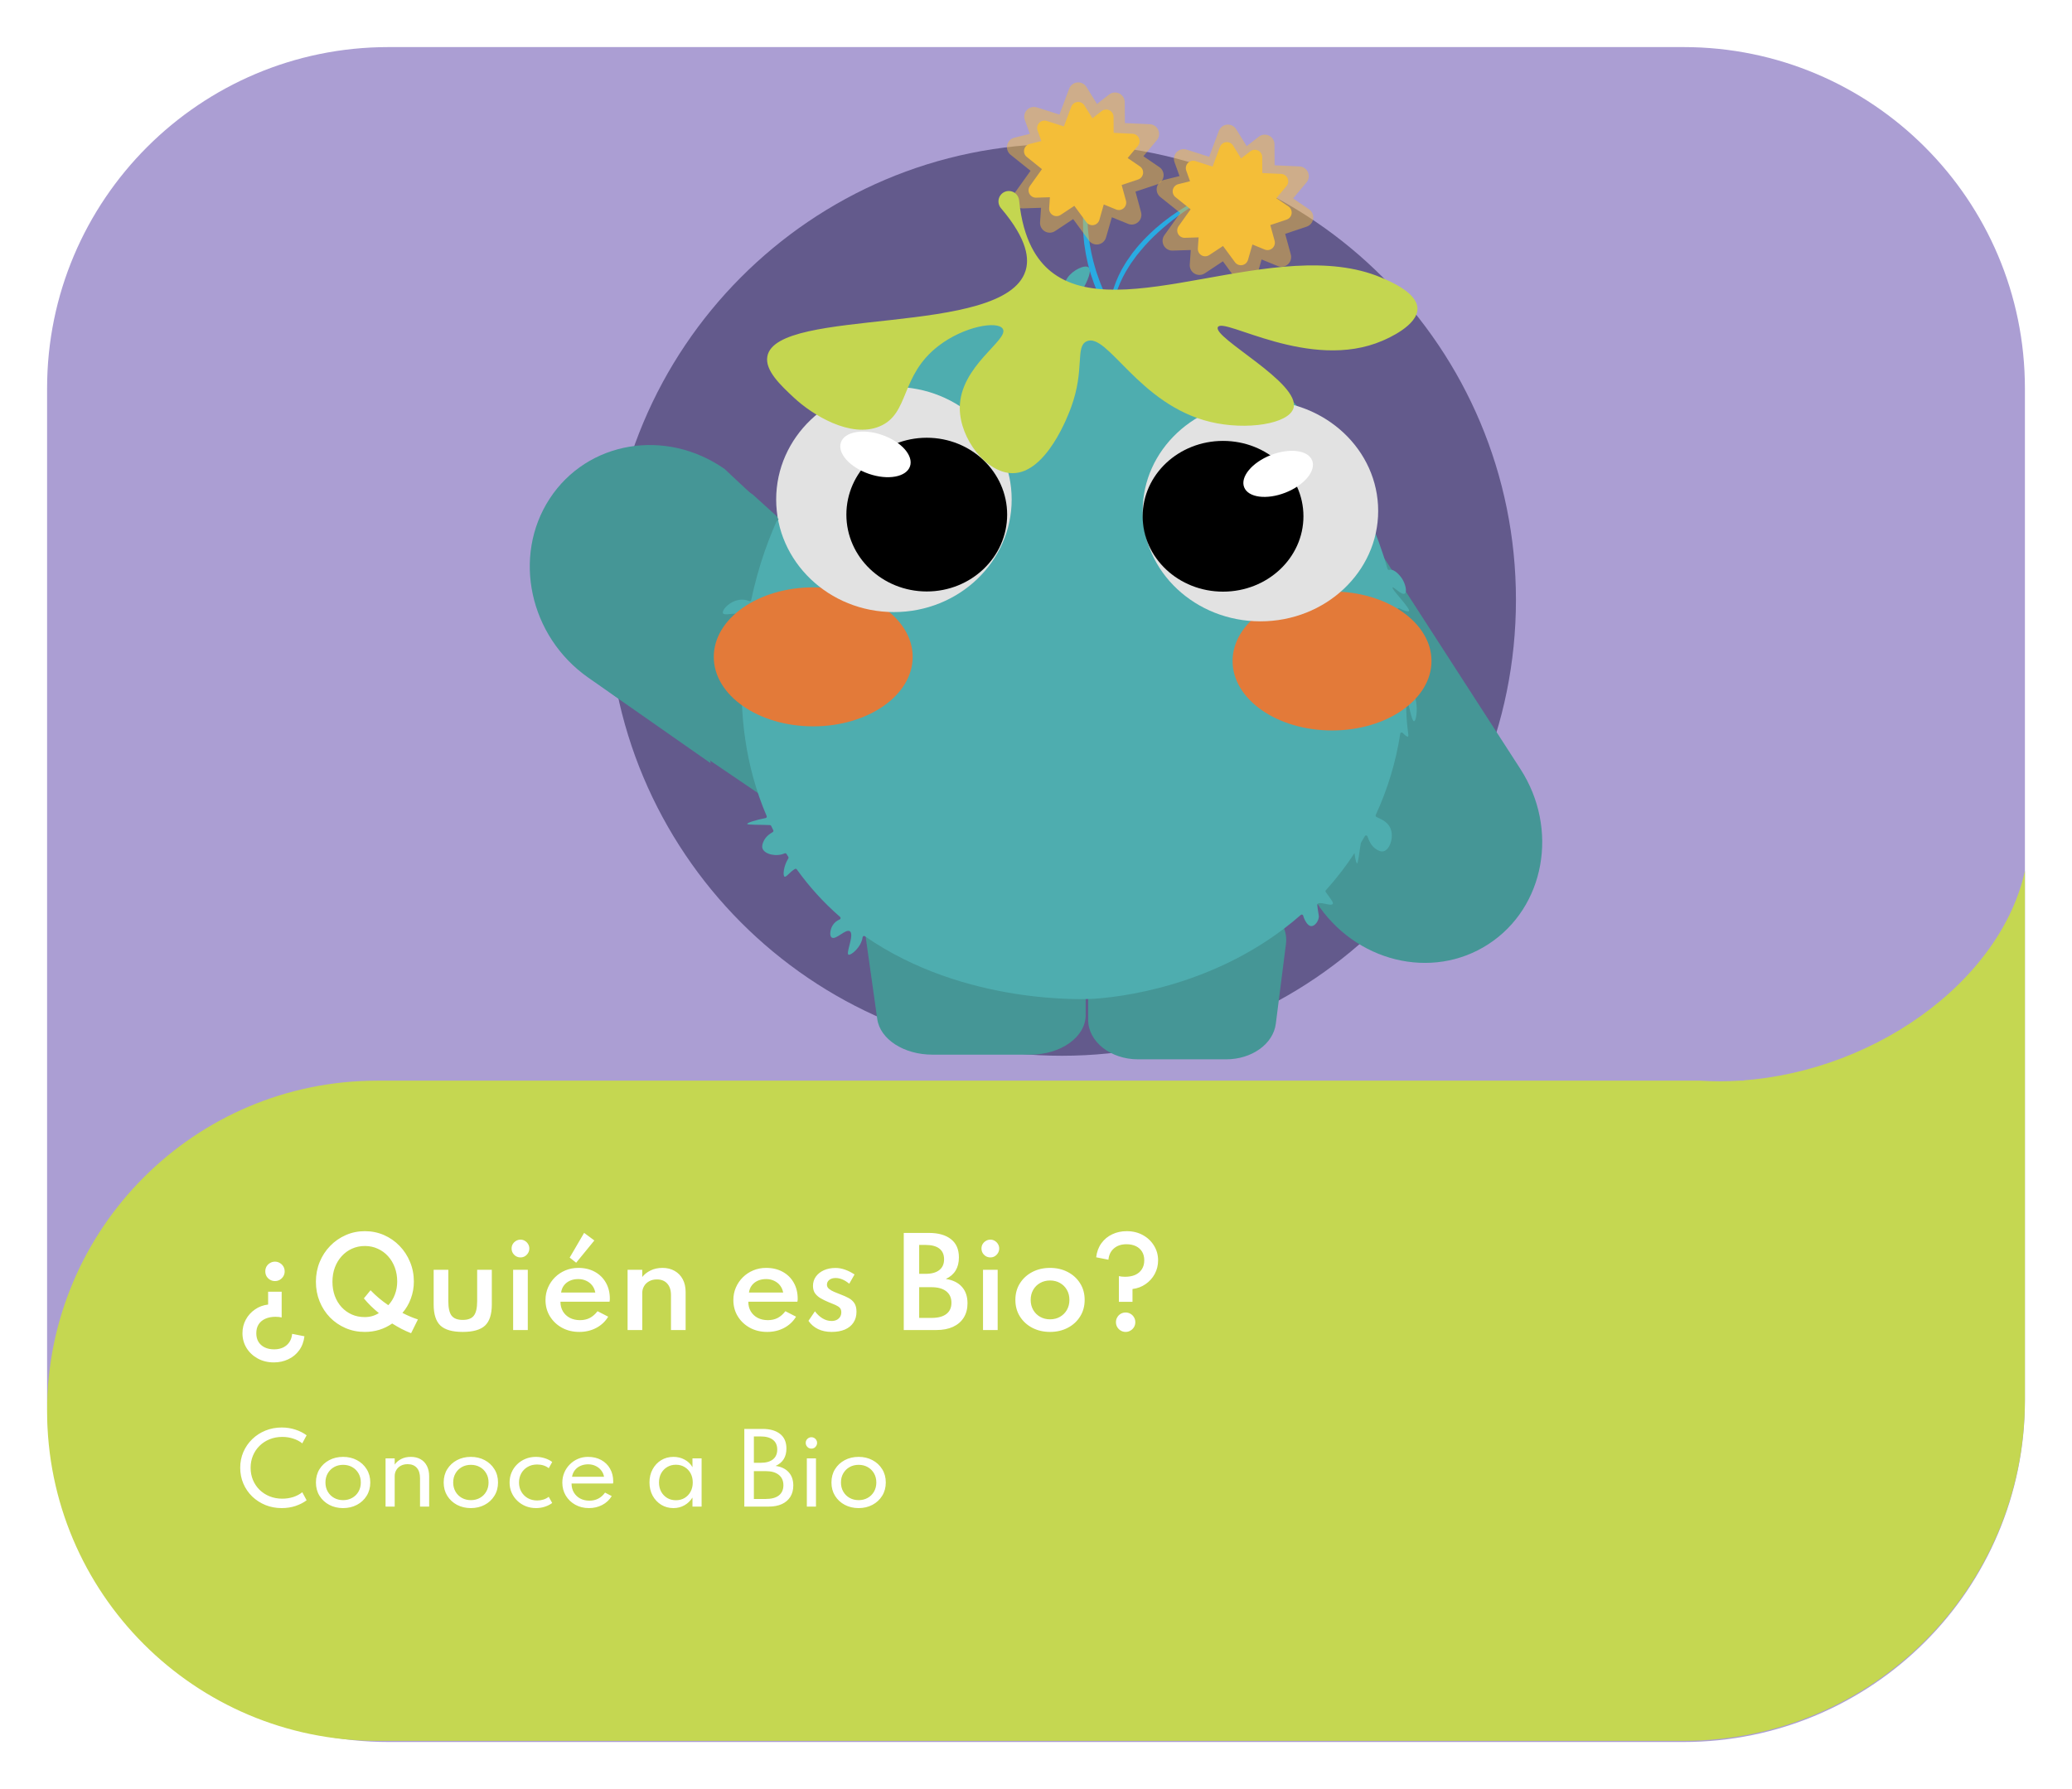 <svg width="176" height="152" viewBox="0 0 176 152" fill="none" xmlns="http://www.w3.org/2000/svg">
<g filter="url(#filter0_d_240_58)">
<path d="M4 29C4 12.984 16.984 0 33 0H143C159.016 0 172 12.984 172 29V115C172 131.016 159.016 144 143 144H33C16.984 144 4 131.016 4 115V29Z" fill="#AB9ED3"/>
<path d="M90.196 85.698C111.499 85.698 128.768 68.355 128.768 46.962C128.768 25.57 111.499 8.228 90.196 8.228C68.894 8.228 51.625 25.57 51.625 46.962C51.625 68.355 68.894 85.698 90.196 85.698Z" fill="#635A8C"/>
<path d="M84.826 67.101C83.636 68.743 81.848 69.846 79.852 70.168L79.801 70.176C75.834 70.807 72.61 68.921 71.694 68.34L52.363 55.221C47.353 51.819 45.883 45.211 49.082 40.46C52.279 35.71 58.934 34.616 63.944 38.018C64.014 38.096 68.354 42.013 83.291 55.453C86.729 58.544 87.388 63.559 84.826 67.101Z" fill="#459696"/>
<path d="M103.881 37.671C105.615 36.627 107.69 36.313 109.653 36.798L109.704 36.811C113.601 37.784 115.836 40.785 116.457 41.681L129.15 61.339C132.44 66.434 131.224 73.095 126.433 76.214C121.642 79.335 115.091 77.732 111.8 72.636C111.766 72.538 109.294 67.231 100.767 49.001C98.806 44.807 100.146 39.93 103.881 37.671Z" fill="#459696"/>
<path d="M87.512 85.604H79.2C76.783 85.604 74.762 84.299 74.517 82.584L73.561 75.802C73.259 73.664 75.814 71.877 78.806 72.134L88.075 72.929C90.439 73.132 92.219 74.563 92.219 76.261V82.246C92.219 84.102 90.111 85.604 87.512 85.604Z" fill="#459696"/>
<path d="M96.669 86H104.154C106.33 86 108.152 84.695 108.37 82.98L109.232 76.198C109.503 74.06 107.203 72.273 104.509 72.53L96.162 73.326C94.028 73.529 92.43 74.961 92.43 76.658V82.644C92.43 84.498 94.328 86 96.669 86Z" fill="#459696"/>
<path d="M120.287 55.611C120.221 55.222 120.058 54.255 119.504 54.124C119.468 54.116 119.431 54.111 119.394 54.111C119.363 54.109 119.333 54.095 119.312 54.071C119.29 54.048 119.279 54.017 119.279 53.985C119.278 51.915 119.082 49.849 118.695 47.815C118.69 47.792 118.693 47.768 118.701 47.746C118.71 47.724 118.725 47.705 118.744 47.691C118.763 47.677 118.785 47.669 118.809 47.668C118.832 47.666 118.856 47.672 118.876 47.683C119.274 47.902 119.617 47.986 119.678 47.915C119.824 47.743 118.543 46.42 118.312 46.015C118.307 46.004 118.302 45.993 118.3 45.982L118.282 45.907C118.367 45.821 119.068 46.598 119.327 46.431C119.534 46.297 119.394 45.603 119.066 45.119C119.033 45.071 118.493 44.291 118.021 44.42C118.004 44.425 117.988 44.427 117.971 44.425C117.954 44.423 117.938 44.419 117.923 44.41C117.908 44.403 117.895 44.392 117.884 44.379C117.874 44.365 117.866 44.35 117.861 44.334C117.42 42.801 116.874 41.301 116.227 39.844C112.786 32.179 104.28 21.476 92.044 20.834C92.023 20.833 92.003 20.827 91.985 20.816C91.967 20.805 91.952 20.789 91.942 20.771C91.931 20.752 91.926 20.731 91.926 20.71C91.926 20.689 91.931 20.668 91.941 20.649C92.403 19.819 92.763 18.97 92.473 18.721C92.155 18.449 91.118 18.948 90.671 19.601C90.583 19.732 90.51 19.873 90.453 20.021C90.379 20.234 90.348 20.459 90.362 20.684C90.362 20.701 90.359 20.718 90.354 20.733C90.348 20.749 90.339 20.763 90.327 20.775C90.316 20.787 90.302 20.797 90.287 20.803C90.272 20.81 90.255 20.814 90.239 20.814L90.022 20.82C90.003 20.821 89.984 20.817 89.967 20.809C89.95 20.802 89.934 20.79 89.922 20.775C89.632 20.421 89.275 19.941 89.031 20.014C88.861 20.066 88.764 20.379 88.757 20.795C88.756 20.825 88.745 20.854 88.724 20.877C88.704 20.899 88.676 20.913 88.646 20.916C73.26 22.464 66.235 39.526 65.494 41.406C65.378 41.702 65.197 42.161 64.982 42.76C64.502 44.14 64.109 45.55 63.807 46.98C63.803 46.998 63.795 47.015 63.784 47.029C63.772 47.044 63.758 47.056 63.742 47.064C63.725 47.072 63.708 47.076 63.689 47.077C63.671 47.077 63.653 47.074 63.636 47.066C63.481 47.001 63.317 46.962 63.15 46.949C62.152 46.875 61.295 47.794 61.407 48.086C61.481 48.274 61.934 48.154 62.421 48.138C62.45 48.137 62.478 48.146 62.5 48.163C62.523 48.181 62.539 48.205 62.546 48.233C62.553 48.261 62.55 48.29 62.538 48.316C62.526 48.342 62.506 48.363 62.48 48.376C62.062 48.582 61.74 48.88 61.753 49.111C61.773 49.5 62.748 49.724 63.21 49.982C63.232 49.994 63.249 50.012 63.261 50.034C63.272 50.057 63.276 50.082 63.273 50.107C63.263 50.187 63.253 50.268 63.243 50.349C63.24 50.373 63.231 50.395 63.216 50.414C63.2 50.432 63.18 50.446 63.158 50.453C62.944 50.527 62.656 50.617 62.46 50.881C62.039 51.452 62.271 52.523 62.641 52.621C62.715 52.636 62.791 52.624 62.856 52.587C62.876 52.577 62.898 52.572 62.919 52.573C62.941 52.574 62.962 52.581 62.981 52.592C62.999 52.604 63.014 52.621 63.024 52.64C63.034 52.66 63.038 52.681 63.037 52.703C62.838 56.523 63.25 60.973 65.121 65.33C65.129 65.347 65.132 65.365 65.132 65.383C65.131 65.401 65.127 65.419 65.119 65.436C65.111 65.452 65.099 65.466 65.085 65.478C65.07 65.489 65.054 65.497 65.036 65.501C64.177 65.665 63.459 65.907 63.469 65.996C63.482 66.103 64.596 66.055 65.402 66.1C65.424 66.102 65.445 66.109 65.464 66.121C65.482 66.134 65.497 66.151 65.506 66.171C65.563 66.292 65.622 66.413 65.682 66.533C65.696 66.561 65.699 66.594 65.69 66.624C65.681 66.655 65.661 66.68 65.633 66.696C65.341 66.867 65.013 67.108 64.844 67.516C64.788 67.649 64.689 67.884 64.778 68.106C64.971 68.59 65.956 68.815 66.65 68.501C66.678 68.489 66.709 68.487 66.737 68.496C66.766 68.505 66.79 68.524 66.806 68.549C66.848 68.621 66.891 68.691 66.937 68.761C66.945 68.774 66.953 68.786 66.961 68.798C66.974 68.818 66.981 68.842 66.981 68.866C66.981 68.89 66.974 68.914 66.961 68.934C66.554 69.575 66.486 70.377 66.636 70.477C66.771 70.563 67.087 70.084 67.517 69.83C67.543 69.814 67.575 69.808 67.606 69.815C67.637 69.821 67.664 69.839 67.682 69.864C68.747 71.35 69.981 72.706 71.36 73.904C71.376 73.918 71.388 73.935 71.396 73.955C71.403 73.975 71.405 73.997 71.402 74.017C71.399 74.038 71.39 74.058 71.377 74.075C71.364 74.092 71.347 74.105 71.328 74.113C71.065 74.219 70.846 74.41 70.704 74.656C70.52 74.984 70.439 75.506 70.647 75.651C70.993 75.894 71.829 74.891 72.184 75.117C72.598 75.38 71.827 76.982 72.071 77.108C72.257 77.204 73.154 76.496 73.272 75.626C73.274 75.605 73.282 75.585 73.295 75.568C73.308 75.551 73.324 75.537 73.344 75.529C73.363 75.52 73.385 75.517 73.406 75.519C73.427 75.521 73.447 75.528 73.465 75.541C81.96 81.438 92.37 80.893 92.96 80.854C94.57 80.743 103.347 79.997 110.493 73.733C110.509 73.718 110.527 73.709 110.548 73.704C110.568 73.699 110.589 73.7 110.61 73.706C110.63 73.712 110.648 73.722 110.663 73.737C110.677 73.752 110.688 73.771 110.694 73.791C110.719 73.885 110.752 73.978 110.792 74.067C110.845 74.184 111.068 74.681 111.389 74.684C111.69 74.684 112.006 74.255 112.025 73.889C112.031 73.782 112.007 73.771 111.927 73.19C111.884 72.88 111.886 72.847 111.908 72.814C112.092 72.531 113.043 73.034 113.203 72.799C113.275 72.694 113.137 72.512 112.614 71.791C112.597 71.768 112.588 71.74 112.59 71.712C112.591 71.683 112.602 71.656 112.621 71.635C113.507 70.655 114.315 69.608 115.04 68.502L115.053 68.482C115.118 68.996 115.207 69.354 115.268 69.354C115.367 69.354 115.457 68.418 115.587 67.648C115.59 67.633 115.595 67.618 115.603 67.604C115.717 67.418 115.826 67.23 115.93 67.042C115.941 67.021 115.959 67.004 115.98 66.993C116.001 66.981 116.025 66.976 116.049 66.978C116.072 66.98 116.095 66.989 116.114 67.004C116.133 67.018 116.147 67.038 116.155 67.061C116.28 67.412 116.471 67.904 116.948 68.184C117.072 68.257 117.289 68.385 117.524 68.325C118.059 68.189 118.422 67.116 118.106 66.371C117.902 65.892 117.461 65.649 116.919 65.408C116.904 65.401 116.89 65.392 116.879 65.379C116.867 65.367 116.858 65.353 116.853 65.338C116.847 65.322 116.844 65.305 116.845 65.289C116.845 65.272 116.849 65.256 116.857 65.241C117.87 63.051 118.571 60.729 118.939 58.342C118.941 58.318 118.951 58.295 118.966 58.276C118.981 58.257 119.002 58.243 119.025 58.236C119.048 58.229 119.073 58.229 119.097 58.235C119.12 58.242 119.141 58.256 119.156 58.275C119.359 58.49 119.526 58.61 119.592 58.581C119.708 58.532 119.506 58.02 119.456 56.439C119.429 55.607 119.476 55.529 119.505 55.525C119.644 55.505 119.877 57.287 120.114 57.274C120.274 57.263 120.424 56.42 120.287 55.611Z" fill="#4EADAF"/>
<path d="M69.077 57.711C73.743 57.711 77.525 55.068 77.525 51.807C77.525 48.547 73.743 45.903 69.077 45.903C64.412 45.903 60.629 48.547 60.629 51.807C60.629 55.068 64.412 57.711 69.077 57.711Z" fill="#E37A39"/>
<path d="M113.146 58.06C117.812 58.06 121.594 55.417 121.594 52.157C121.594 48.896 117.812 46.253 113.146 46.253C108.48 46.253 104.698 48.896 104.698 52.157C104.698 55.417 108.48 58.06 113.146 58.06Z" fill="#E37A39"/>
<path d="M75.932 48.002C81.456 48.002 85.934 43.719 85.934 38.437C85.934 33.154 81.456 28.871 75.932 28.871C70.408 28.871 65.93 33.154 65.93 38.437C65.93 43.719 70.408 48.002 75.932 48.002Z" fill="#E2E2E2"/>
<path d="M78.722 46.251C82.493 46.251 85.55 43.328 85.55 39.721C85.55 36.115 82.493 33.191 78.722 33.191C74.951 33.191 71.893 36.115 71.893 39.721C71.893 43.328 74.951 46.251 78.722 46.251Z" fill="black"/>
<path d="M77.298 35.62C77.611 34.709 76.551 33.515 74.93 32.954C73.309 32.393 71.741 32.677 71.428 33.588C71.115 34.5 72.176 35.693 73.797 36.255C75.418 36.816 76.985 36.532 77.298 35.62Z" fill="white"/>
<path d="M107.063 48.789C112.587 48.789 117.065 44.589 117.065 39.409C117.065 34.229 112.587 30.03 107.063 30.03C101.539 30.03 97.061 34.229 97.061 39.409C97.061 44.589 101.539 48.789 107.063 48.789Z" fill="#E2E2E2"/>
<path d="M103.888 46.266C107.659 46.266 110.717 43.399 110.717 39.862C110.717 36.326 107.659 33.459 103.888 33.459C100.117 33.459 97.06 36.326 97.06 39.862C97.06 43.399 100.117 46.266 103.888 46.266Z" fill="black"/>
<path d="M109.191 37.854C110.787 37.226 111.802 36.003 111.458 35.122C111.114 34.241 109.542 34.036 107.947 34.663C106.351 35.291 105.336 36.514 105.68 37.395C106.024 38.276 107.596 38.481 109.191 37.854Z" fill="white"/>
<path d="M101.294 28.623C99.545 27.919 97.946 26.886 96.582 25.581C95.894 24.927 95.27 24.21 94.716 23.439C94.165 22.664 93.689 21.838 93.295 20.971L93.15 20.654L93.018 20.323C92.924 20.103 92.856 19.875 92.777 19.651L92.661 19.314C92.621 19.202 92.594 19.085 92.561 18.971L92.465 18.629C92.435 18.514 92.397 18.401 92.38 18.286L92.234 17.588C92.191 17.354 92.161 17.119 92.124 16.884L92.097 16.712C92.09 16.653 92.085 16.594 92.079 16.535L92.044 16.18C92.036 16.062 92.021 15.945 92.016 15.826L92.003 15.471C91.925 13.579 92.215 11.691 92.856 9.911C92.421 11.721 92.271 13.589 92.412 15.447C92.484 16.366 92.635 17.278 92.863 18.172C92.919 18.395 92.988 18.614 93.051 18.835C93.084 18.946 93.109 19.058 93.15 19.166L93.265 19.491C93.344 19.707 93.412 19.927 93.504 20.138L93.634 20.456L93.776 20.771C94.152 21.611 94.604 22.414 95.126 23.171C95.387 23.548 95.659 23.919 95.954 24.273C96.248 24.627 96.551 24.974 96.873 25.302C98.17 26.628 99.661 27.748 101.294 28.623Z" fill="#29ABE2"/>
<path d="M94.765 25.394C94.455 24.712 94.273 23.979 94.229 23.23C94.189 22.476 94.262 21.719 94.448 20.987C94.644 20.257 94.926 19.553 95.286 18.889L95.575 18.403C95.671 18.241 95.775 18.085 95.886 17.934L96.211 17.473L96.564 17.034C96.68 16.886 96.81 16.75 96.935 16.611C97.061 16.473 97.184 16.33 97.32 16.202L97.719 15.806C97.856 15.683 97.993 15.554 98.134 15.426C98.275 15.298 98.418 15.184 98.561 15.065C98.703 14.947 98.848 14.827 98.999 14.716C99.149 14.606 99.295 14.489 99.446 14.381L99.906 14.063C101.139 13.233 102.462 12.547 103.849 12.018C102.541 12.691 101.286 13.463 100.094 14.328C99.504 14.762 98.937 15.228 98.394 15.722C97.854 16.211 97.349 16.738 96.884 17.299L96.538 17.722L96.216 18.168C95.992 18.457 95.822 18.779 95.625 19.084C95.266 19.715 94.974 20.383 94.757 21.076C94.55 21.774 94.44 22.497 94.43 23.224C94.425 23.961 94.538 24.694 94.765 25.394Z" fill="#29ABE2"/>
<path d="M109.446 13.541L108.415 12.838L109.281 11.804C109.355 11.714 109.403 11.605 109.419 11.49C109.434 11.374 109.418 11.257 109.371 11.15C109.325 11.043 109.249 10.952 109.154 10.886C109.059 10.82 108.947 10.781 108.831 10.775L107.224 10.703L107.215 9.348C107.215 9.231 107.181 9.116 107.119 9.017C107.057 8.918 106.968 8.838 106.863 8.787C106.758 8.736 106.64 8.715 106.524 8.727C106.408 8.739 106.297 8.784 106.205 8.856L105.417 9.463L104.742 8.369C104.68 8.27 104.592 8.19 104.487 8.139C104.381 8.087 104.264 8.066 104.148 8.078C104.032 8.09 103.921 8.135 103.829 8.207C103.737 8.278 103.666 8.375 103.625 8.485L103 10.156L101.541 9.684C101.429 9.649 101.31 9.646 101.197 9.675C101.084 9.704 100.981 9.764 100.9 9.848C100.82 9.933 100.764 10.038 100.739 10.153C100.715 10.267 100.723 10.386 100.762 10.497L101.084 11.398L100.086 11.647C99.972 11.675 99.869 11.734 99.787 11.819C99.706 11.903 99.649 12.008 99.624 12.123C99.6 12.237 99.607 12.357 99.646 12.467C99.685 12.578 99.754 12.675 99.846 12.748L101.134 13.781L100.11 15.215C100.044 15.31 100.004 15.422 99.997 15.539C99.99 15.655 100.016 15.771 100.07 15.874C100.125 15.977 100.207 16.062 100.308 16.12C100.408 16.179 100.523 16.208 100.639 16.205L101.812 16.168L101.748 17.101C101.74 17.218 101.764 17.336 101.819 17.439C101.873 17.543 101.955 17.63 102.056 17.689C102.157 17.748 102.273 17.778 102.389 17.775C102.506 17.772 102.62 17.736 102.717 17.671L103.886 16.9L104.905 18.284C104.975 18.377 105.07 18.449 105.178 18.491C105.286 18.534 105.403 18.545 105.518 18.524C105.632 18.503 105.738 18.451 105.824 18.373C105.91 18.295 105.973 18.195 106.006 18.083L106.384 16.773L107.43 17.202C107.538 17.246 107.656 17.259 107.771 17.239C107.886 17.219 107.993 17.167 108.08 17.09C108.167 17.012 108.231 16.911 108.264 16.799C108.298 16.687 108.299 16.567 108.268 16.454L107.904 15.123L109.292 14.655C109.402 14.618 109.5 14.55 109.574 14.46C109.648 14.37 109.696 14.262 109.712 14.146C109.728 14.03 109.712 13.912 109.665 13.805C109.618 13.698 109.542 13.607 109.446 13.541Z" fill="#F4BE38"/>
<path opacity="0.47" d="M98.479 10.199L97.122 9.274L98.262 7.913C98.361 7.795 98.425 7.651 98.447 7.497C98.469 7.344 98.448 7.188 98.385 7.046C98.323 6.904 98.223 6.783 98.095 6.696C97.968 6.609 97.819 6.559 97.665 6.553L95.55 6.456L95.538 4.675C95.536 4.521 95.492 4.371 95.41 4.241C95.328 4.112 95.211 4.007 95.074 3.94C94.936 3.873 94.783 3.846 94.63 3.862C94.478 3.877 94.333 3.935 94.212 4.028L93.18 4.831L92.287 3.39C92.206 3.259 92.089 3.153 91.951 3.085C91.813 3.017 91.659 2.989 91.506 3.004C91.353 3.019 91.207 3.077 91.085 3.171C90.963 3.265 90.87 3.392 90.816 3.536L89.992 5.736L88.073 5.124C87.927 5.077 87.77 5.073 87.621 5.111C87.472 5.149 87.337 5.228 87.231 5.339C87.124 5.45 87.051 5.589 87.019 5.74C86.987 5.891 86.997 6.048 87.049 6.193L87.476 7.371L86.157 7.699C86.008 7.736 85.872 7.814 85.765 7.925C85.658 8.036 85.584 8.174 85.551 8.325C85.518 8.476 85.528 8.633 85.579 8.779C85.631 8.924 85.721 9.052 85.841 9.149L87.537 10.509L86.191 12.394C86.101 12.52 86.048 12.668 86.038 12.822C86.028 12.976 86.061 13.13 86.133 13.266C86.206 13.402 86.315 13.515 86.448 13.593C86.581 13.67 86.733 13.709 86.887 13.704L88.431 13.654L88.345 14.883C88.334 15.037 88.367 15.191 88.438 15.327C88.51 15.464 88.618 15.578 88.751 15.656C88.884 15.734 89.036 15.773 89.189 15.769C89.343 15.765 89.493 15.718 89.621 15.633L91.157 14.614L92.495 16.439C92.586 16.562 92.71 16.658 92.852 16.715C92.994 16.771 93.149 16.787 93.299 16.761C93.45 16.734 93.59 16.666 93.704 16.564C93.819 16.461 93.902 16.329 93.946 16.182L94.444 14.458L95.82 15.018C95.962 15.076 96.118 15.093 96.27 15.067C96.421 15.04 96.562 14.972 96.677 14.869C96.792 14.767 96.876 14.634 96.92 14.485C96.963 14.337 96.965 14.18 96.924 14.031L96.449 12.278L98.276 11.669C98.422 11.62 98.551 11.532 98.65 11.413C98.748 11.294 98.811 11.15 98.832 10.997C98.853 10.844 98.832 10.688 98.769 10.547C98.707 10.406 98.606 10.285 98.479 10.199Z" fill="#F4BE38"/>
<path opacity="0.47" d="M111.194 13.785L109.837 12.86L110.977 11.499C111.076 11.381 111.14 11.237 111.162 11.084C111.184 10.931 111.163 10.775 111.102 10.634C111.04 10.492 110.94 10.371 110.813 10.284C110.686 10.196 110.538 10.146 110.384 10.139L108.268 10.043L108.257 8.26C108.256 8.106 108.212 7.955 108.13 7.824C108.048 7.694 107.931 7.589 107.793 7.522C107.655 7.454 107.5 7.427 107.347 7.443C107.195 7.459 107.049 7.518 106.928 7.612L105.896 8.417L105.002 6.976C104.921 6.845 104.805 6.74 104.667 6.671C104.529 6.603 104.375 6.575 104.221 6.59C104.068 6.605 103.923 6.663 103.801 6.757C103.679 6.851 103.586 6.978 103.531 7.122L102.708 9.323L100.789 8.71C100.642 8.663 100.486 8.659 100.337 8.697C100.188 8.735 100.053 8.814 99.946 8.925C99.84 9.036 99.766 9.175 99.734 9.326C99.702 9.477 99.713 9.634 99.765 9.779L100.191 10.958L98.877 11.285C98.728 11.322 98.591 11.4 98.484 11.51C98.376 11.621 98.301 11.759 98.268 11.91C98.234 12.061 98.244 12.218 98.295 12.364C98.346 12.51 98.436 12.639 98.556 12.735L100.253 14.095L98.906 15.981C98.817 16.106 98.763 16.254 98.753 16.408C98.743 16.562 98.776 16.716 98.848 16.853C98.921 16.989 99.03 17.102 99.163 17.18C99.296 17.257 99.448 17.295 99.602 17.29L101.146 17.241L101.061 18.47C101.05 18.625 101.082 18.78 101.153 18.917C101.225 19.054 101.334 19.169 101.468 19.247C101.601 19.325 101.754 19.364 101.908 19.359C102.063 19.354 102.213 19.306 102.341 19.22L103.877 18.201L105.215 20.026C105.306 20.149 105.43 20.244 105.572 20.301C105.714 20.358 105.869 20.374 106.019 20.347C106.17 20.32 106.31 20.252 106.424 20.15C106.538 20.048 106.622 19.916 106.666 19.769L107.163 18.045L108.54 18.605C108.682 18.663 108.838 18.68 108.989 18.654C109.141 18.628 109.282 18.559 109.397 18.457C109.512 18.354 109.596 18.221 109.639 18.073C109.683 17.925 109.685 17.768 109.644 17.619L109.164 15.867L110.991 15.255C111.137 15.206 111.266 15.118 111.365 14.999C111.463 14.88 111.526 14.736 111.547 14.583C111.569 14.43 111.547 14.274 111.484 14.133C111.422 13.992 111.321 13.872 111.194 13.785Z" fill="#F4BE38"/>
<path d="M96.817 10.131L95.786 9.427L96.653 8.394C96.727 8.304 96.775 8.195 96.791 8.08C96.807 7.964 96.79 7.847 96.744 7.74C96.697 7.633 96.621 7.541 96.526 7.475C96.43 7.409 96.318 7.371 96.202 7.365L94.595 7.285L94.587 5.932C94.586 5.814 94.552 5.7 94.49 5.6C94.428 5.501 94.339 5.421 94.234 5.37C94.129 5.319 94.011 5.298 93.895 5.31C93.779 5.322 93.669 5.367 93.576 5.439L92.793 6.05L92.11 4.956C92.048 4.857 91.96 4.777 91.855 4.726C91.75 4.675 91.634 4.654 91.518 4.666C91.402 4.678 91.292 4.722 91.2 4.793C91.107 4.864 91.037 4.96 90.996 5.07L90.369 6.741L88.912 6.275C88.8 6.24 88.681 6.236 88.568 6.265C88.455 6.294 88.352 6.354 88.271 6.438C88.19 6.523 88.134 6.629 88.11 6.743C88.085 6.858 88.093 6.977 88.133 7.088L88.454 7.983L87.457 8.232C87.343 8.26 87.24 8.319 87.159 8.403C87.077 8.488 87.021 8.593 86.996 8.707C86.971 8.822 86.978 8.941 87.017 9.052C87.056 9.163 87.126 9.26 87.217 9.333L88.506 10.37L87.482 11.803C87.415 11.898 87.375 12.01 87.368 12.127C87.361 12.243 87.386 12.359 87.441 12.462C87.496 12.565 87.578 12.65 87.678 12.709C87.778 12.768 87.893 12.797 88.009 12.794L89.181 12.757L89.118 13.691C89.11 13.808 89.135 13.925 89.189 14.029C89.243 14.132 89.326 14.219 89.427 14.278C89.528 14.337 89.643 14.367 89.76 14.364C89.876 14.361 89.99 14.325 90.088 14.261L91.256 13.489L92.276 14.872C92.345 14.968 92.439 15.042 92.548 15.086C92.657 15.13 92.776 15.143 92.892 15.122C93.007 15.102 93.115 15.049 93.202 14.97C93.29 14.891 93.353 14.789 93.385 14.675L93.756 13.369L94.802 13.798C94.91 13.842 95.028 13.854 95.143 13.835C95.258 13.815 95.366 13.762 95.453 13.684C95.54 13.607 95.604 13.506 95.637 13.393C95.67 13.281 95.671 13.161 95.641 13.048L95.275 11.717L96.663 11.254C96.775 11.218 96.876 11.151 96.952 11.06C97.028 10.97 97.077 10.859 97.093 10.742C97.109 10.624 97.092 10.504 97.043 10.396C96.994 10.288 96.916 10.196 96.817 10.131Z" fill="#F4BE38"/>
<path d="M87.106 19.025C87.423 18.037 87.331 16.4 85.02 13.681C84.933 13.578 84.871 13.455 84.838 13.323C84.805 13.192 84.803 13.054 84.832 12.921C84.861 12.789 84.92 12.664 85.005 12.558C85.09 12.452 85.197 12.367 85.32 12.31C85.448 12.251 85.587 12.223 85.728 12.229C85.868 12.236 86.005 12.275 86.127 12.345C86.249 12.416 86.352 12.514 86.428 12.633C86.505 12.751 86.552 12.886 86.565 13.027C86.911 16.475 88.141 18.152 89.246 19.051C95.077 23.798 108.479 15.854 117.315 19.578C118.12 19.921 120.377 20.87 120.402 22.212C120.429 23.658 117.855 24.766 117.427 24.95C111.277 27.598 103.918 22.894 103.448 23.792C102.978 24.69 110.52 28.538 109.87 30.68C109.463 32.019 105.886 32.581 102.814 31.846C96.719 30.39 94.045 24.165 92.292 25.003C91.316 25.469 92.168 27.389 90.974 30.625C90.77 31.181 88.914 36.213 86.004 36.202C83.801 36.195 81.54 33.301 81.526 30.687C81.506 27.077 85.776 24.855 85.174 23.93C84.73 23.244 81.901 23.708 79.719 25.387C76.433 27.911 77.283 31.138 74.733 32.218C72.244 33.271 68.992 31.231 67.454 29.8C66.324 28.747 64.963 27.48 65.18 26.28C65.947 22.037 85.296 24.674 87.106 19.025Z" fill="#C4D650"/>
<path d="M59.817 55.704C59.817 49.276 62.312 43.583 66.138 40.117C62.809 37.032 61.591 35.89 61.554 35.848C56.544 32.343 49.89 33.47 46.692 38.364C43.494 43.261 44.963 50.07 49.973 53.575L60.367 60.845C59.999 59.157 59.815 57.432 59.817 55.704Z" fill="#459696"/>
<path fill-rule="evenodd" clip-rule="evenodd" d="M144.393 87.813H88H32.044C16.556 87.813 4 100.368 4 115.857C4 131.345 16.556 143.901 32.044 143.901H143C159.016 143.901 172 130.917 172 114.901V87.813L172 70C171.639 71.648 170.988 73.298 170.064 74.899C168.79 77.108 167.021 79.181 164.858 80.999C162.695 82.817 160.181 84.346 157.459 85.497C154.736 86.648 151.86 87.399 148.993 87.707C148.71 87.738 148.427 87.764 148.145 87.785L148.112 87.813H147.756C146.617 87.884 145.493 87.884 144.393 87.813Z" fill="#C5D751"/>
</g>
<path d="M23.265 115.75C22.748 115.75 22.288 115.638 21.885 115.415C21.482 115.192 21.165 114.892 20.935 114.515C20.708 114.138 20.595 113.723 20.595 113.27C20.595 112.85 20.69 112.465 20.88 112.115C21.07 111.765 21.33 111.477 21.66 111.25C21.99 111.02 22.362 110.882 22.775 110.835V109.745H23.925V111.93C23.858 111.913 23.78 111.9 23.69 111.89C23.6 111.88 23.503 111.875 23.4 111.875C23.073 111.875 22.787 111.93 22.54 112.04C22.297 112.147 22.107 112.305 21.97 112.515C21.837 112.722 21.77 112.975 21.77 113.275C21.77 113.558 21.832 113.802 21.955 114.005C22.082 114.208 22.258 114.365 22.485 114.475C22.712 114.585 22.977 114.64 23.28 114.64C23.717 114.64 24.072 114.523 24.345 114.29C24.618 114.057 24.775 113.735 24.815 113.325L25.86 113.53C25.803 113.993 25.653 114.392 25.41 114.725C25.167 115.058 24.858 115.312 24.485 115.485C24.115 115.662 23.708 115.75 23.265 115.75ZM23.355 108.84C23.205 108.84 23.067 108.803 22.94 108.73C22.813 108.653 22.713 108.553 22.64 108.43C22.57 108.307 22.535 108.168 22.535 108.015C22.535 107.862 22.57 107.723 22.64 107.6C22.713 107.477 22.813 107.378 22.94 107.305C23.067 107.228 23.205 107.19 23.355 107.19C23.508 107.19 23.647 107.228 23.77 107.305C23.897 107.378 23.997 107.477 24.07 107.6C24.143 107.723 24.18 107.862 24.18 108.015C24.18 108.168 24.143 108.307 24.07 108.43C23.997 108.553 23.897 108.653 23.77 108.73C23.647 108.803 23.508 108.84 23.355 108.84ZM34.919 113.27C34.656 113.167 34.389 113.047 34.119 112.91C33.852 112.77 33.584 112.615 33.314 112.445C32.627 112.922 31.851 113.16 30.984 113.16C30.401 113.16 29.857 113.052 29.354 112.835C28.851 112.618 28.409 112.317 28.029 111.93C27.652 111.54 27.359 111.087 27.149 110.57C26.939 110.053 26.834 109.495 26.834 108.895C26.834 108.298 26.941 107.74 27.154 107.22C27.367 106.7 27.664 106.245 28.044 105.855C28.424 105.462 28.866 105.155 29.369 104.935C29.872 104.712 30.414 104.6 30.994 104.6C31.571 104.6 32.111 104.71 32.614 104.93C33.117 105.15 33.559 105.457 33.939 105.85C34.319 106.24 34.616 106.695 34.829 107.215C35.046 107.732 35.154 108.288 35.154 108.885C35.154 109.385 35.069 109.865 34.899 110.325C34.732 110.782 34.494 111.188 34.184 111.545C34.411 111.662 34.634 111.767 34.854 111.86C35.074 111.953 35.289 112.033 35.499 112.1L34.919 113.27ZM30.979 111.9C31.202 111.9 31.416 111.872 31.619 111.815C31.822 111.755 32.009 111.67 32.179 111.56C31.946 111.37 31.721 111.17 31.504 110.96C31.291 110.75 31.092 110.533 30.909 110.31L31.474 109.62C31.931 110.097 32.434 110.52 32.984 110.89C33.227 110.63 33.414 110.327 33.544 109.98C33.674 109.633 33.739 109.268 33.739 108.885C33.739 108.448 33.671 108.047 33.534 107.68C33.397 107.313 33.206 106.995 32.959 106.725C32.712 106.452 32.421 106.24 32.084 106.09C31.751 105.937 31.387 105.86 30.994 105.86C30.597 105.86 30.231 105.937 29.894 106.09C29.561 106.24 29.271 106.452 29.024 106.725C28.777 106.995 28.584 107.315 28.444 107.685C28.307 108.055 28.239 108.458 28.239 108.895C28.239 109.332 28.306 109.733 28.439 110.1C28.576 110.467 28.767 110.785 29.014 111.055C29.261 111.322 29.551 111.53 29.884 111.68C30.217 111.827 30.582 111.9 30.979 111.9ZM39.306 113.16C38.426 113.16 37.795 112.98 37.411 112.62C37.028 112.257 36.836 111.658 36.836 110.825V107.88H38.081V110.545C38.081 111.122 38.173 111.532 38.356 111.775C38.543 112.018 38.86 112.14 39.306 112.14C39.753 112.14 40.068 112.018 40.251 111.775C40.438 111.532 40.531 111.122 40.531 110.545V107.88H41.776V110.825C41.776 111.658 41.585 112.257 41.201 112.62C40.818 112.98 40.186 113.16 39.306 113.16ZM43.587 113V107.88H44.832V113H43.587ZM44.212 106.83C44.075 106.83 43.949 106.797 43.832 106.73C43.719 106.66 43.627 106.568 43.557 106.455C43.49 106.338 43.457 106.21 43.457 106.07C43.457 105.933 43.49 105.808 43.557 105.695C43.627 105.582 43.719 105.492 43.832 105.425C43.949 105.355 44.075 105.32 44.212 105.32C44.352 105.32 44.477 105.355 44.587 105.425C44.7 105.492 44.79 105.582 44.857 105.695C44.927 105.808 44.962 105.933 44.962 106.07C44.962 106.21 44.927 106.338 44.857 106.455C44.79 106.568 44.7 106.66 44.587 106.73C44.477 106.797 44.352 106.83 44.212 106.83ZM49.206 113.16C48.659 113.16 48.169 113.042 47.736 112.805C47.306 112.568 46.964 112.245 46.711 111.835C46.461 111.425 46.336 110.963 46.336 110.45C46.336 110.07 46.407 109.715 46.551 109.385C46.694 109.055 46.892 108.765 47.146 108.515C47.399 108.265 47.694 108.07 48.031 107.93C48.367 107.79 48.731 107.72 49.121 107.72C49.654 107.72 50.121 107.83 50.521 108.05C50.924 108.27 51.237 108.577 51.461 108.97C51.687 109.363 51.801 109.822 51.801 110.345C51.801 110.388 51.799 110.425 51.796 110.455C51.792 110.482 51.786 110.528 51.776 110.595H47.606C47.606 110.905 47.676 111.178 47.816 111.415C47.956 111.648 48.151 111.832 48.401 111.965C48.654 112.095 48.944 112.16 49.271 112.16C49.581 112.16 49.856 112.098 50.096 111.975C50.339 111.848 50.559 111.657 50.756 111.4L51.661 111.865C51.417 112.272 51.079 112.59 50.646 112.82C50.216 113.047 49.736 113.16 49.206 113.16ZM47.661 109.815H50.566C50.522 109.582 50.434 109.38 50.301 109.21C50.167 109.04 49.999 108.908 49.796 108.815C49.592 108.718 49.366 108.67 49.116 108.67C48.852 108.67 48.617 108.717 48.411 108.81C48.204 108.903 48.036 109.035 47.906 109.205C47.776 109.375 47.694 109.578 47.661 109.815ZM48.941 107.28L48.391 106.845L49.616 104.745L50.486 105.39L48.941 107.28ZM53.309 113V107.88H54.554V108.495C54.73 108.268 54.965 108.083 55.259 107.94C55.555 107.793 55.894 107.72 56.274 107.72C56.667 107.72 57.01 107.805 57.304 107.975C57.6 108.142 57.83 108.378 57.994 108.685C58.157 108.992 58.239 109.355 58.239 109.775V113H56.994V110.035C56.994 109.608 56.887 109.28 56.674 109.05C56.464 108.817 56.172 108.7 55.799 108.7C55.542 108.7 55.32 108.753 55.134 108.86C54.947 108.963 54.804 109.103 54.704 109.28C54.604 109.453 54.554 109.647 54.554 109.86V113H53.309ZM65.163 113.16C64.616 113.16 64.126 113.042 63.693 112.805C63.263 112.568 62.921 112.245 62.668 111.835C62.418 111.425 62.293 110.963 62.293 110.45C62.293 110.07 62.364 109.715 62.508 109.385C62.651 109.055 62.849 108.765 63.103 108.515C63.356 108.265 63.651 108.07 63.988 107.93C64.325 107.79 64.688 107.72 65.078 107.72C65.611 107.72 66.078 107.83 66.478 108.05C66.881 108.27 67.195 108.577 67.418 108.97C67.644 109.363 67.758 109.822 67.758 110.345C67.758 110.388 67.756 110.425 67.753 110.455C67.749 110.482 67.743 110.528 67.733 110.595H63.563C63.563 110.905 63.633 111.178 63.773 111.415C63.913 111.648 64.108 111.832 64.358 111.965C64.611 112.095 64.901 112.16 65.228 112.16C65.538 112.16 65.813 112.098 66.053 111.975C66.296 111.848 66.516 111.657 66.713 111.4L67.618 111.865C67.374 112.272 67.036 112.59 66.603 112.82C66.173 113.047 65.693 113.16 65.163 113.16ZM63.618 109.815H66.523C66.48 109.582 66.391 109.38 66.258 109.21C66.124 109.04 65.956 108.908 65.753 108.815C65.549 108.718 65.323 108.67 65.073 108.67C64.809 108.67 64.575 108.717 64.368 108.81C64.161 108.903 63.993 109.035 63.863 109.205C63.733 109.375 63.651 109.578 63.618 109.815ZM70.637 113.16C70.207 113.16 69.823 113.08 69.487 112.92C69.153 112.757 68.882 112.523 68.672 112.22L69.222 111.41C69.418 111.67 69.637 111.872 69.877 112.015C70.12 112.158 70.372 112.23 70.632 112.23C70.792 112.23 70.933 112.202 71.057 112.145C71.18 112.085 71.278 112 71.352 111.89C71.425 111.777 71.462 111.643 71.462 111.49C71.462 111.33 71.42 111.205 71.337 111.115C71.253 111.025 71.128 110.943 70.962 110.87C70.795 110.797 70.585 110.71 70.332 110.61C70.118 110.52 69.915 110.42 69.722 110.31C69.528 110.2 69.368 110.062 69.242 109.895C69.118 109.725 69.057 109.51 69.057 109.25C69.057 108.953 69.138 108.69 69.302 108.46C69.468 108.23 69.695 108.05 69.982 107.92C70.272 107.79 70.602 107.725 70.972 107.725C71.238 107.725 71.507 107.773 71.777 107.87C72.047 107.963 72.317 108.1 72.587 108.28L72.137 109.065C71.747 108.742 71.362 108.58 70.982 108.58C70.758 108.58 70.578 108.633 70.442 108.74C70.308 108.847 70.242 108.983 70.242 109.15C70.242 109.287 70.3 109.403 70.417 109.5C70.533 109.597 70.678 109.682 70.852 109.755C71.025 109.828 71.198 109.898 71.372 109.965C71.645 110.065 71.885 110.172 72.092 110.285C72.298 110.398 72.46 110.545 72.577 110.725C72.693 110.905 72.752 111.145 72.752 111.445C72.752 111.805 72.665 112.113 72.492 112.37C72.322 112.627 72.078 112.823 71.762 112.96C71.445 113.093 71.07 113.16 70.637 113.16ZM76.767 113V104.75H78.912C79.709 104.75 80.33 104.927 80.777 105.28C81.227 105.63 81.452 106.147 81.452 106.83C81.452 107.703 81.082 108.313 80.342 108.66C80.935 108.75 81.39 108.973 81.707 109.33C82.023 109.683 82.182 110.148 82.182 110.725C82.182 111.198 82.075 111.605 81.862 111.945C81.648 112.285 81.344 112.547 80.947 112.73C80.553 112.91 80.085 113 79.542 113H76.767ZM78.077 108.225H78.622C79.129 108.225 79.517 108.118 79.787 107.905C80.057 107.692 80.192 107.387 80.192 106.99C80.192 106.59 80.058 106.287 79.792 106.08C79.525 105.873 79.135 105.77 78.622 105.77H78.077V108.225ZM78.077 111.97H79.117C79.674 111.97 80.095 111.86 80.382 111.64C80.672 111.42 80.817 111.102 80.817 110.685C80.817 110.262 80.668 109.935 80.372 109.705C80.079 109.475 79.66 109.36 79.117 109.36H78.077V111.97ZM83.499 113V107.88H84.744V113H83.499ZM84.124 106.83C83.987 106.83 83.861 106.797 83.744 106.73C83.631 106.66 83.539 106.568 83.469 106.455C83.402 106.338 83.369 106.21 83.369 106.07C83.369 105.933 83.402 105.808 83.469 105.695C83.539 105.582 83.631 105.492 83.744 105.425C83.861 105.355 83.987 105.32 84.124 105.32C84.264 105.32 84.389 105.355 84.499 105.425C84.612 105.492 84.702 105.582 84.769 105.695C84.839 105.808 84.874 105.933 84.874 106.07C84.874 106.21 84.839 106.338 84.769 106.455C84.702 106.568 84.612 106.66 84.499 106.73C84.389 106.797 84.264 106.83 84.124 106.83ZM89.193 113.16C88.64 113.16 88.14 113.045 87.693 112.815C87.25 112.585 86.898 112.265 86.638 111.855C86.378 111.445 86.248 110.973 86.248 110.44C86.248 109.903 86.378 109.432 86.638 109.025C86.898 108.615 87.25 108.295 87.693 108.065C88.136 107.835 88.636 107.72 89.193 107.72C89.746 107.72 90.245 107.835 90.688 108.065C91.135 108.295 91.486 108.615 91.743 109.025C92.003 109.432 92.133 109.903 92.133 110.44C92.133 110.973 92.003 111.445 91.743 111.855C91.486 112.265 91.135 112.585 90.688 112.815C90.245 113.045 89.746 113.16 89.193 113.16ZM89.193 112.09C89.506 112.09 89.786 112.02 90.033 111.88C90.283 111.737 90.48 111.542 90.623 111.295C90.766 111.045 90.838 110.76 90.838 110.44C90.838 110.117 90.766 109.832 90.623 109.585C90.48 109.335 90.283 109.14 90.033 109C89.786 108.86 89.506 108.79 89.193 108.79C88.883 108.79 88.603 108.86 88.353 109C88.103 109.14 87.906 109.335 87.763 109.585C87.62 109.832 87.548 110.117 87.548 110.44C87.548 110.76 87.62 111.045 87.763 111.295C87.906 111.542 88.103 111.737 88.353 111.88C88.603 112.02 88.883 112.09 89.193 112.09ZM95.611 113.16C95.461 113.16 95.322 113.122 95.196 113.045C95.072 112.972 94.974 112.873 94.901 112.75C94.827 112.623 94.791 112.485 94.791 112.335C94.791 112.182 94.827 112.043 94.901 111.92C94.974 111.793 95.072 111.693 95.196 111.62C95.322 111.547 95.461 111.51 95.611 111.51C95.764 111.51 95.902 111.547 96.026 111.62C96.152 111.693 96.252 111.793 96.326 111.92C96.399 112.043 96.436 112.182 96.436 112.335C96.436 112.485 96.399 112.623 96.326 112.75C96.252 112.873 96.152 112.972 96.026 113.045C95.902 113.122 95.764 113.16 95.611 113.16ZM95.041 110.605V108.42C95.111 108.433 95.191 108.447 95.281 108.46C95.371 108.47 95.466 108.475 95.566 108.475C95.896 108.475 96.182 108.422 96.426 108.315C96.669 108.205 96.857 108.045 96.991 107.835C97.127 107.625 97.196 107.372 97.196 107.075C97.196 106.792 97.134 106.548 97.011 106.345C96.887 106.142 96.712 105.985 96.486 105.875C96.259 105.765 95.992 105.71 95.686 105.71C95.252 105.71 94.899 105.827 94.626 106.06C94.352 106.29 94.194 106.612 94.151 107.025L93.111 106.82C93.167 106.353 93.316 105.955 93.556 105.625C93.799 105.292 94.106 105.038 94.476 104.865C94.849 104.688 95.257 104.6 95.701 104.6C96.221 104.6 96.681 104.712 97.081 104.935C97.484 105.158 97.799 105.458 98.026 105.835C98.256 106.208 98.371 106.623 98.371 107.08C98.371 107.497 98.276 107.882 98.086 108.235C97.896 108.585 97.636 108.873 97.306 109.1C96.979 109.327 96.609 109.465 96.196 109.515V110.605H95.041Z" fill="white"/>
<path d="M23.932 128.128C23.436 128.128 22.973 128.041 22.544 127.868C22.117 127.692 21.743 127.449 21.42 127.14C21.1 126.828 20.851 126.464 20.672 126.048C20.493 125.632 20.404 125.184 20.404 124.704C20.404 124.224 20.493 123.776 20.672 123.36C20.853 122.944 21.104 122.581 21.424 122.272C21.744 121.96 22.117 121.717 22.544 121.544C22.971 121.368 23.432 121.28 23.928 121.28C24.339 121.28 24.725 121.34 25.088 121.46C25.453 121.577 25.772 121.739 26.044 121.944L25.676 122.628C25.457 122.452 25.201 122.317 24.908 122.224C24.615 122.128 24.305 122.08 23.98 122.08C23.588 122.08 23.228 122.147 22.9 122.28C22.572 122.413 22.287 122.6 22.044 122.84C21.804 123.077 21.617 123.356 21.484 123.676C21.353 123.993 21.288 124.336 21.288 124.704C21.288 125.072 21.353 125.416 21.484 125.736C21.617 126.053 21.804 126.332 22.044 126.572C22.287 126.809 22.572 126.995 22.9 127.128C23.228 127.261 23.588 127.328 23.98 127.328C24.305 127.328 24.615 127.281 24.908 127.188C25.201 127.092 25.457 126.956 25.676 126.78L26.044 127.464C25.777 127.664 25.463 127.825 25.1 127.948C24.737 128.068 24.348 128.128 23.932 128.128ZM29.144 128.128C28.709 128.128 28.317 128.036 27.968 127.852C27.621 127.668 27.345 127.412 27.14 127.084C26.937 126.756 26.836 126.379 26.836 125.952C26.836 125.523 26.937 125.145 27.14 124.82C27.345 124.492 27.621 124.236 27.968 124.052C28.317 123.868 28.709 123.776 29.144 123.776C29.578 123.776 29.969 123.868 30.316 124.052C30.665 124.236 30.941 124.492 31.144 124.82C31.349 125.145 31.452 125.523 31.452 125.952C31.452 126.379 31.349 126.756 31.144 127.084C30.941 127.412 30.665 127.668 30.316 127.852C29.969 128.036 29.578 128.128 29.144 128.128ZM29.148 127.452C29.433 127.452 29.689 127.388 29.916 127.26C30.142 127.132 30.321 126.955 30.452 126.728C30.582 126.501 30.648 126.243 30.648 125.952C30.648 125.659 30.582 125.4 30.452 125.176C30.321 124.949 30.142 124.772 29.916 124.644C29.689 124.516 29.433 124.452 29.148 124.452C28.86 124.452 28.602 124.516 28.376 124.644C28.149 124.772 27.97 124.949 27.84 125.176C27.709 125.4 27.644 125.659 27.644 125.952C27.644 126.243 27.709 126.501 27.84 126.728C27.97 126.955 28.149 127.132 28.376 127.26C28.602 127.388 28.86 127.452 29.148 127.452ZM32.75 128V123.904H33.526V124.432C33.651 124.245 33.831 124.089 34.066 123.964C34.3 123.839 34.579 123.776 34.902 123.776C35.219 123.776 35.494 123.843 35.726 123.976C35.958 124.107 36.136 124.296 36.262 124.544C36.39 124.792 36.454 125.088 36.454 125.432V128H35.678V125.588C35.678 125.204 35.586 124.909 35.402 124.704C35.218 124.499 34.959 124.396 34.626 124.396C34.396 124.396 34.199 124.443 34.034 124.536C33.871 124.627 33.746 124.749 33.658 124.904C33.57 125.056 33.526 125.223 33.526 125.404V128H32.75ZM39.995 128.128C39.561 128.128 39.169 128.036 38.819 127.852C38.473 127.668 38.197 127.412 37.991 127.084C37.789 126.756 37.687 126.379 37.687 125.952C37.687 125.523 37.789 125.145 37.991 124.82C38.197 124.492 38.473 124.236 38.819 124.052C39.169 123.868 39.561 123.776 39.995 123.776C40.43 123.776 40.821 123.868 41.167 124.052C41.517 124.236 41.793 124.492 41.995 124.82C42.201 125.145 42.303 125.523 42.303 125.952C42.303 126.379 42.201 126.756 41.995 127.084C41.793 127.412 41.517 127.668 41.167 127.852C40.821 128.036 40.43 128.128 39.995 128.128ZM39.999 127.452C40.285 127.452 40.541 127.388 40.767 127.26C40.994 127.132 41.173 126.955 41.303 126.728C41.434 126.501 41.499 126.243 41.499 125.952C41.499 125.659 41.434 125.4 41.303 125.176C41.173 124.949 40.994 124.772 40.767 124.644C40.541 124.516 40.285 124.452 39.999 124.452C39.711 124.452 39.454 124.516 39.227 124.644C39.001 124.772 38.822 124.949 38.691 125.176C38.561 125.4 38.495 125.659 38.495 125.952C38.495 126.243 38.561 126.501 38.691 126.728C38.822 126.955 39.001 127.132 39.227 127.26C39.454 127.388 39.711 127.452 39.999 127.452ZM45.525 128.128C45.215 128.128 44.925 128.073 44.653 127.964C44.383 127.855 44.146 127.701 43.941 127.504C43.736 127.307 43.574 127.076 43.457 126.812C43.342 126.548 43.285 126.261 43.285 125.952C43.285 125.648 43.341 125.365 43.453 125.104C43.565 124.84 43.722 124.609 43.925 124.412C44.127 124.212 44.365 124.056 44.637 123.944C44.909 123.832 45.203 123.776 45.521 123.776C45.79 123.776 46.046 123.816 46.289 123.896C46.532 123.973 46.737 124.079 46.905 124.212L46.613 124.736C46.343 124.528 46.014 124.424 45.625 124.424C45.316 124.424 45.045 124.493 44.813 124.632C44.581 124.768 44.401 124.952 44.273 125.184C44.148 125.416 44.085 125.672 44.085 125.952C44.085 126.24 44.15 126.5 44.281 126.732C44.411 126.961 44.593 127.144 44.825 127.28C45.059 127.413 45.329 127.48 45.633 127.48C45.822 127.48 46.001 127.453 46.169 127.4C46.337 127.344 46.483 127.267 46.609 127.168L46.905 127.692C46.734 127.823 46.529 127.928 46.289 128.008C46.049 128.088 45.794 128.128 45.525 128.128ZM50.025 128.128C49.596 128.128 49.211 128.033 48.869 127.844C48.528 127.655 48.259 127.397 48.061 127.072C47.864 126.744 47.765 126.375 47.765 125.964C47.765 125.66 47.821 125.376 47.933 125.112C48.045 124.848 48.201 124.616 48.401 124.416C48.601 124.213 48.833 124.056 49.097 123.944C49.361 123.832 49.644 123.776 49.945 123.776C50.372 123.776 50.745 123.864 51.065 124.04C51.388 124.216 51.639 124.461 51.817 124.776C51.999 125.091 52.089 125.456 52.089 125.872C52.089 125.907 52.088 125.935 52.085 125.956C52.083 125.977 52.077 126.005 52.069 126.04H48.549C48.549 126.325 48.613 126.577 48.741 126.796C48.872 127.015 49.051 127.187 49.277 127.312C49.507 127.435 49.769 127.496 50.065 127.496C50.345 127.496 50.596 127.439 50.817 127.324C51.039 127.209 51.231 127.039 51.393 126.812L51.961 127.108C51.767 127.431 51.499 127.681 51.157 127.86C50.819 128.039 50.441 128.128 50.025 128.128ZM48.589 125.468H51.309C51.272 125.257 51.189 125.073 51.061 124.916C50.936 124.756 50.777 124.632 50.585 124.544C50.396 124.453 50.187 124.408 49.957 124.408C49.717 124.408 49.5 124.452 49.305 124.54C49.113 124.625 48.955 124.748 48.829 124.908C48.707 125.065 48.627 125.252 48.589 125.468ZM57.204 128.128C56.823 128.128 56.478 128.035 56.168 127.848C55.862 127.659 55.618 127.4 55.436 127.072C55.258 126.744 55.168 126.369 55.168 125.948C55.168 125.532 55.256 125.161 55.432 124.836C55.608 124.508 55.85 124.249 56.156 124.06C56.463 123.871 56.812 123.776 57.204 123.776C57.551 123.776 57.867 123.853 58.152 124.008C58.44 124.163 58.663 124.377 58.82 124.652V123.904H59.596V128H58.82V127.232C58.642 127.515 58.412 127.735 58.132 127.892C57.852 128.049 57.543 128.128 57.204 128.128ZM57.412 127.46C57.692 127.46 57.939 127.396 58.152 127.268C58.368 127.137 58.538 126.959 58.66 126.732C58.783 126.505 58.844 126.245 58.844 125.952C58.844 125.659 58.783 125.399 58.66 125.172C58.538 124.945 58.368 124.768 58.152 124.64C57.939 124.509 57.692 124.444 57.412 124.444C57.135 124.444 56.888 124.509 56.672 124.64C56.456 124.768 56.286 124.945 56.16 125.172C56.038 125.399 55.976 125.659 55.976 125.952C55.976 126.243 56.038 126.503 56.16 126.732C56.286 126.959 56.456 127.137 56.672 127.268C56.888 127.396 57.135 127.46 57.412 127.46ZM63.224 128V121.4H64.768C65.408 121.4 65.907 121.543 66.264 121.828C66.621 122.111 66.8 122.523 66.8 123.064C66.8 123.779 66.493 124.272 65.88 124.544C66.363 124.613 66.733 124.792 66.992 125.08C67.253 125.365 67.384 125.741 67.384 126.208C67.384 126.581 67.3 126.903 67.132 127.172C66.964 127.439 66.724 127.644 66.412 127.788C66.1 127.929 65.728 128 65.296 128H63.224ZM64.036 124.28H64.604C65.06 124.28 65.409 124.184 65.652 123.992C65.897 123.797 66.02 123.519 66.02 123.156C66.02 122.793 65.899 122.517 65.656 122.328C65.413 122.136 65.063 122.04 64.604 122.04H64.036V124.28ZM64.036 127.352H65.052C65.535 127.352 65.904 127.252 66.16 127.052C66.416 126.849 66.544 126.56 66.544 126.184C66.544 125.805 66.413 125.512 66.152 125.304C65.893 125.093 65.527 124.988 65.052 124.988H64.036V127.352ZM68.535 128V123.904H69.311V128H68.535ZM68.923 123.076C68.835 123.076 68.753 123.055 68.679 123.012C68.607 122.967 68.548 122.907 68.503 122.832C68.46 122.757 68.439 122.676 68.439 122.588C68.439 122.497 68.46 122.416 68.503 122.344C68.548 122.272 68.607 122.215 68.679 122.172C68.753 122.127 68.835 122.104 68.923 122.104C69.013 122.104 69.095 122.127 69.167 122.172C69.239 122.215 69.296 122.272 69.339 122.344C69.384 122.416 69.407 122.497 69.407 122.588C69.407 122.676 69.384 122.757 69.339 122.832C69.296 122.907 69.239 122.967 69.167 123.012C69.095 123.055 69.013 123.076 68.923 123.076ZM72.933 128.128C72.498 128.128 72.106 128.036 71.757 127.852C71.41 127.668 71.134 127.412 70.929 127.084C70.726 126.756 70.625 126.379 70.625 125.952C70.625 125.523 70.726 125.145 70.929 124.82C71.134 124.492 71.41 124.236 71.757 124.052C72.106 123.868 72.498 123.776 72.933 123.776C73.368 123.776 73.758 123.868 74.105 124.052C74.454 124.236 74.73 124.492 74.933 124.82C75.138 125.145 75.241 125.523 75.241 125.952C75.241 126.379 75.138 126.756 74.933 127.084C74.73 127.412 74.454 127.668 74.105 127.852C73.758 128.036 73.368 128.128 72.933 128.128ZM72.937 127.452C73.222 127.452 73.478 127.388 73.705 127.26C73.931 127.132 74.11 126.955 74.241 126.728C74.371 126.501 74.437 126.243 74.437 125.952C74.437 125.659 74.371 125.4 74.241 125.176C74.11 124.949 73.931 124.772 73.705 124.644C73.478 124.516 73.222 124.452 72.937 124.452C72.649 124.452 72.391 124.516 72.165 124.644C71.938 124.772 71.76 124.949 71.629 125.176C71.498 125.4 71.433 125.659 71.433 125.952C71.433 126.243 71.498 126.501 71.629 126.728C71.76 126.955 71.938 127.132 72.165 127.26C72.391 127.388 72.649 127.452 72.937 127.452Z" fill="white"/>
<defs>
<filter id="filter0_d_240_58" x="0" y="0" width="176" height="152" filterUnits="userSpaceOnUse" color-interpolation-filters="sRGB">
<feFlood flood-opacity="0" result="BackgroundImageFix"/>
<feColorMatrix in="SourceAlpha" type="matrix" values="0 0 0 0 0 0 0 0 0 0 0 0 0 0 0 0 0 0 127 0" result="hardAlpha"/>
<feOffset dy="4"/>
<feGaussianBlur stdDeviation="2"/>
<feComposite in2="hardAlpha" operator="out"/>
<feColorMatrix type="matrix" values="0 0 0 0 0 0 0 0 0 0 0 0 0 0 0 0 0 0 0.25 0"/>
<feBlend mode="normal" in2="BackgroundImageFix" result="effect1_dropShadow_240_58"/>
<feBlend mode="normal" in="SourceGraphic" in2="effect1_dropShadow_240_58" result="shape"/>
</filter>
</defs>
</svg>
